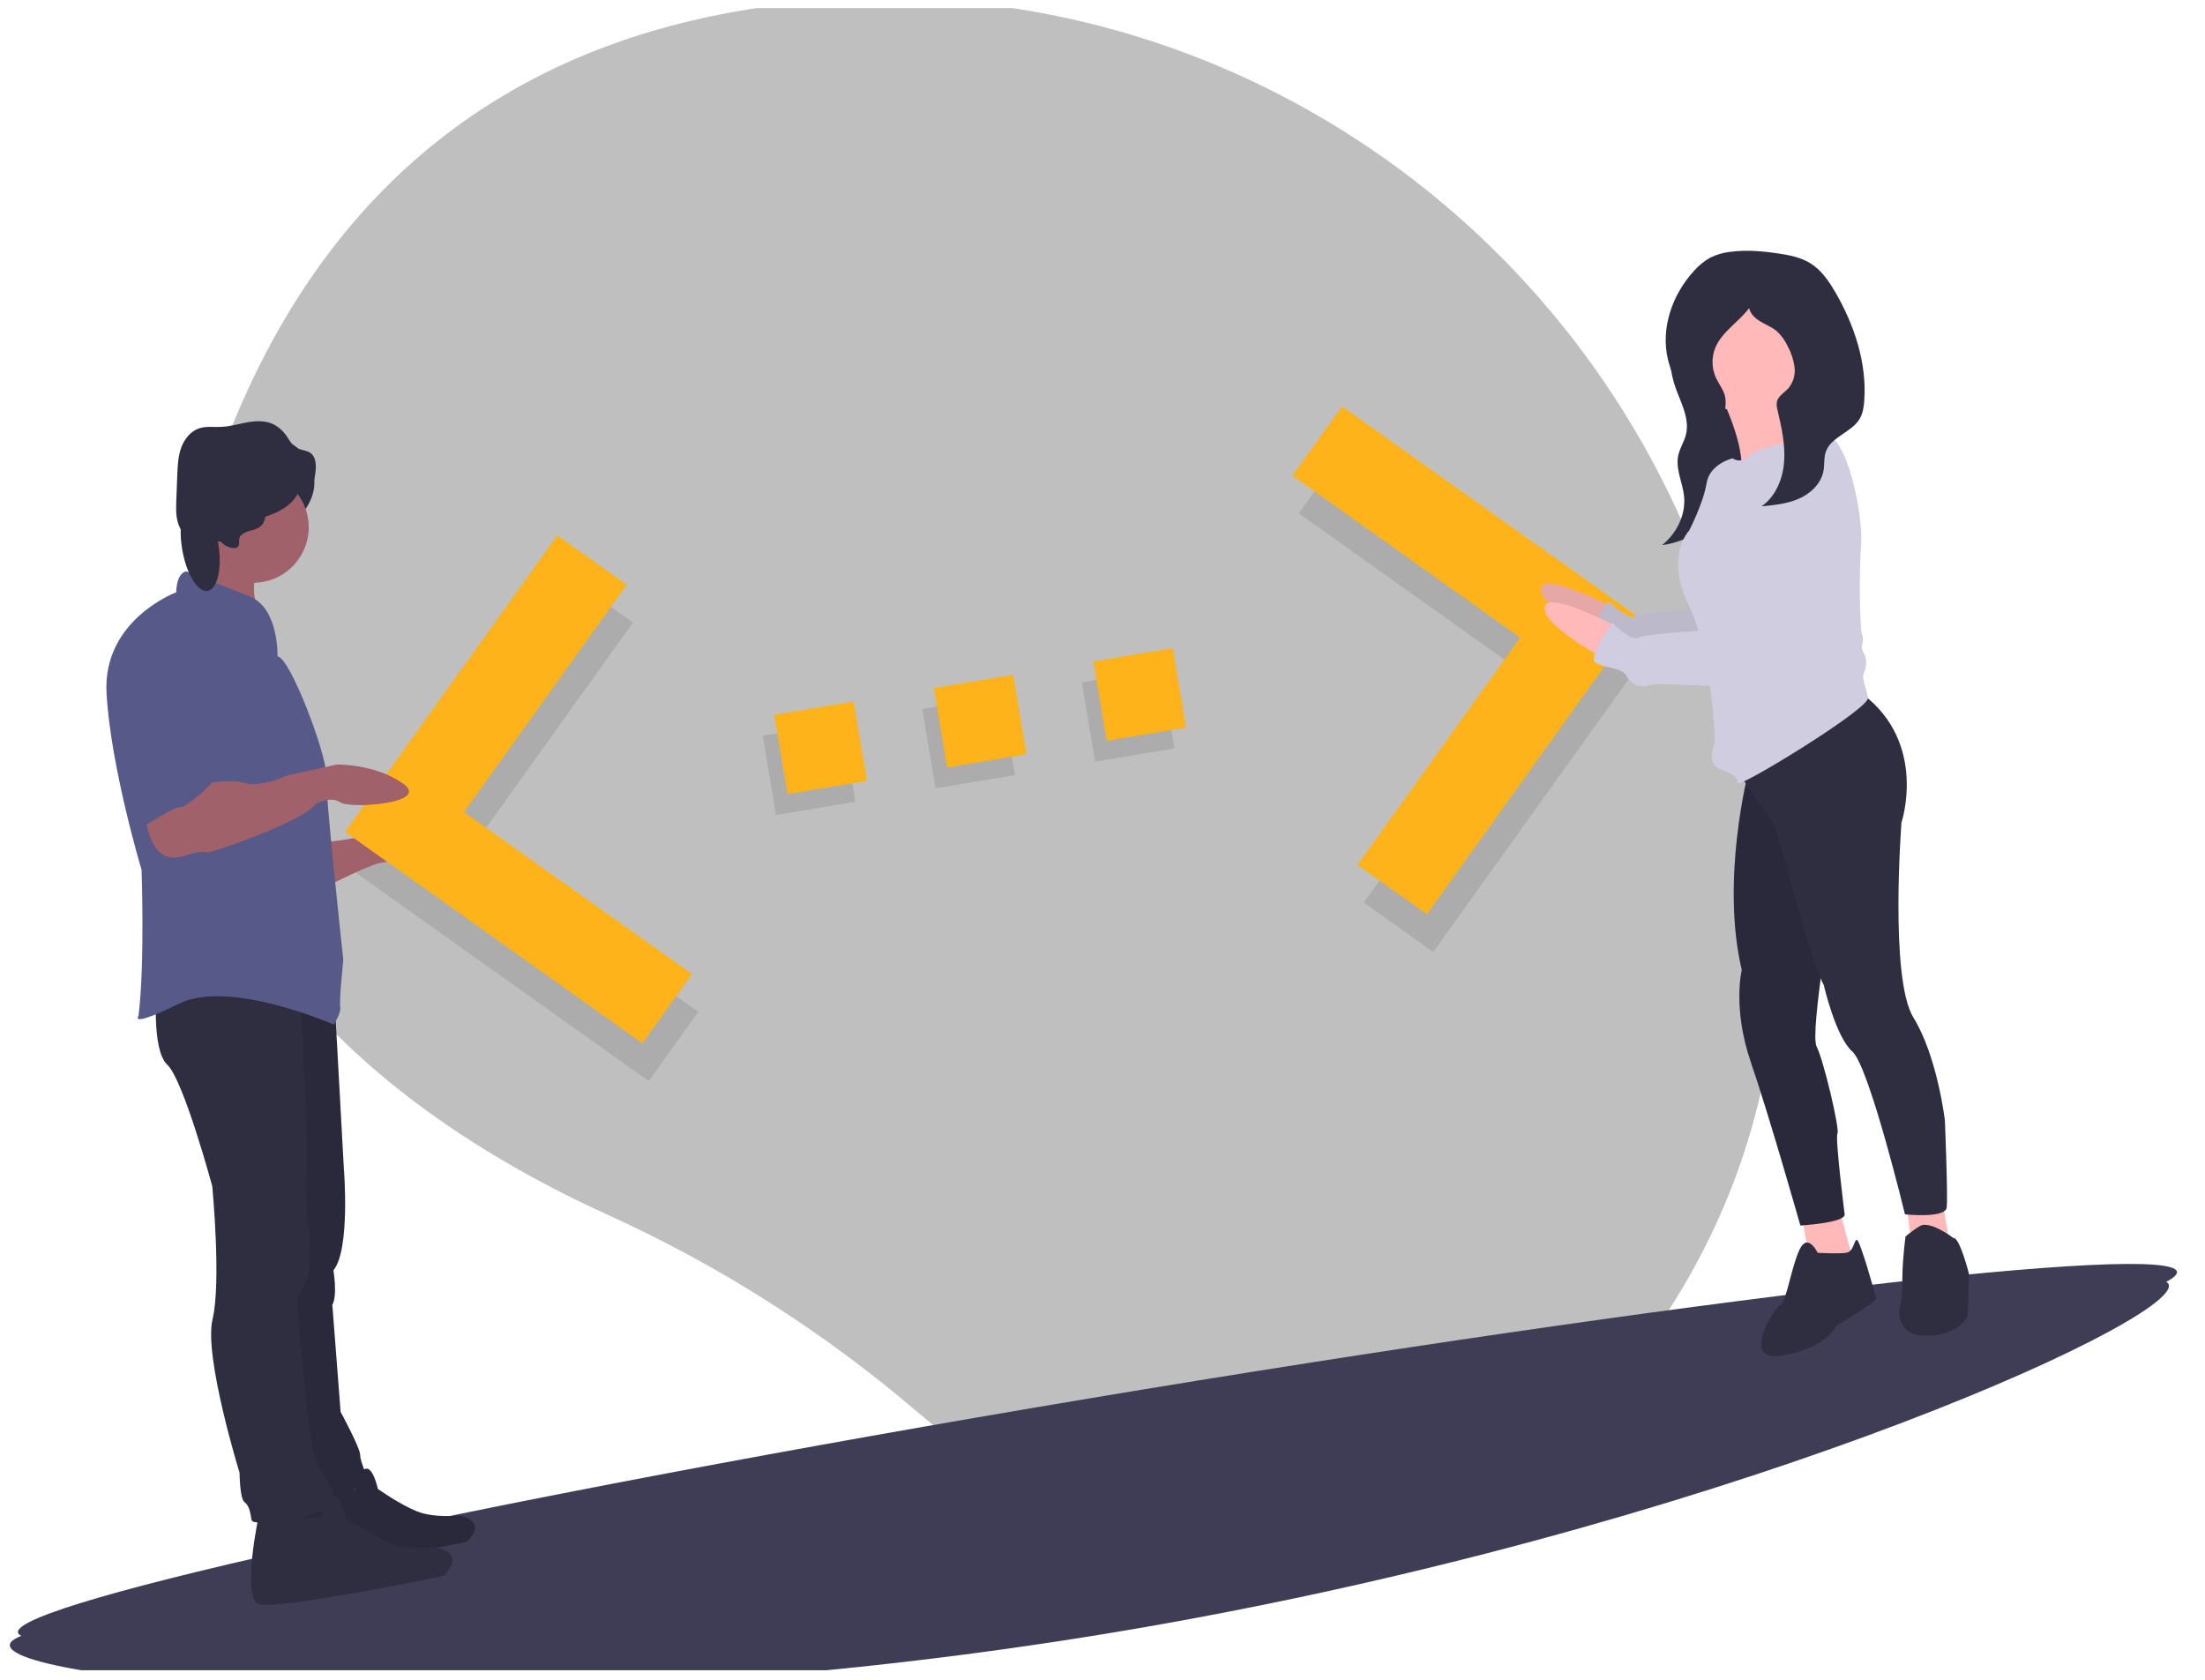 <svg width="1096" height="835" viewBox="0 0 1096 835" fill="none" xmlns="http://www.w3.org/2000/svg">
<g id="htmltags" clip-path="url(#clip0)" filter="url(#filter0_d)">
<path id="back" d="M836.793 256.948C758.638 79.36 573.295 -27.292 381.101 -0.7C279.494 13.358 178.678 64.68 120.807 194.998C17.357 427.957 188.6 548.383 302.608 600.154C357.699 625.233 409.019 657.882 455.08 697.154C538.04 767.743 688.287 847.581 820.184 661.117C915.782 525.968 888.851 375.239 836.793 256.948Z" fill="#BFBFBF"/>
<g id="floor">
<path id="Vector" d="M1078.04 634.889C1081.14 653.401 851.631 757.706 555.295 807.217C258.96 856.729 8.012 832.698 4.919 814.186C1.826 795.675 247.76 789.691 544.095 740.18C840.43 690.668 1074.95 616.377 1078.04 634.889Z" fill="#3F3D56"/>
<path id="Vector_2" d="M549.932 744.5C846.268 694.988 1084.5 642.928 1082.05 628.22C1079.59 613.512 837.369 641.726 541.033 691.238C244.698 740.75 6.463 792.81 8.921 807.518C11.378 822.225 253.597 794.011 549.932 744.5Z" fill="#3F3D56"/>
</g>
<g id="tags">
<path id="Vector_3" opacity="0.1" d="M677.878 444.71L758.766 331.736L645.545 251.193L670.207 216.758L817.946 321.848L712.395 469.258L677.878 444.71Z" fill="black"/>
<path id="Vector_4" opacity="0.1" d="M347.096 498.963L233.776 418.437L314.664 305.462L280.147 280.915L174.695 428.308L322.433 533.398L347.096 498.963Z" fill="black"/>
<path id="Vector_5" d="M674.747 425.97L755.635 312.995L642.414 232.452L667.076 198.017L814.814 303.108L709.264 450.517L674.747 425.97Z" fill="#FFB31A"/>
</g>
<g id="girl">
<path id="Vector_6" d="M801.292 297.822C801.292 297.822 767.072 279.84 766.179 288.677C765.286 297.513 793.082 312.614 793.082 312.614L801.292 297.822Z" fill="#FFB9B9"/>
<path id="Vector_7" opacity="0.1" d="M801.292 297.822C801.292 297.822 767.072 279.84 766.179 288.677C765.286 297.513 793.082 312.614 793.082 312.614L801.292 297.822Z" fill="black"/>
<path id="Vector_8" d="M889.345 208.074C889.345 208.074 864.017 278.648 864.789 287.997C865.561 297.345 865.689 298.113 862.487 297.859C859.286 297.604 816.257 300.054 812.672 302.233C809.087 304.411 799.606 294.938 799.606 294.938C799.606 294.938 787.447 311.976 791.034 314.536C794.621 317.096 804.097 317.092 806.276 320.677C808.455 324.262 811.402 327.718 818.188 325.795C824.975 323.871 874.026 329.102 879.787 325.77C885.549 322.438 886.444 318.339 889.517 317.826C892.591 317.312 898.224 313.212 898.095 312.444C897.967 311.675 912.677 267.359 912.677 267.359C912.677 267.359 928.789 207.802 889.345 208.074Z" fill="#D0CDE1"/>
<path id="Vector_9" opacity="0.1" d="M889.345 208.074C889.345 208.074 864.017 278.648 864.789 287.997C865.561 297.345 865.689 298.113 862.487 297.859C859.286 297.604 816.257 300.054 812.672 302.233C809.087 304.411 799.606 294.938 799.606 294.938C799.606 294.938 787.447 311.976 791.034 314.536C794.621 317.096 804.097 317.092 806.276 320.677C808.455 324.262 811.402 327.718 818.188 325.795C824.975 323.871 874.026 329.102 879.787 325.77C885.549 322.438 886.444 318.339 889.517 317.826C892.591 317.312 898.224 313.212 898.095 312.444C897.967 311.675 912.677 267.359 912.677 267.359C912.677 267.359 928.789 207.802 889.345 208.074Z" fill="black"/>
<path id="Vector_10" d="M829.843 174.28C830.198 178.414 830.95 182.506 832.087 186.497C834.729 195.129 840.33 203.652 837.868 212.533C836.975 215.757 835.049 218.757 834.27 221.999C832.619 228.861 836.273 235.556 837.043 242.437C838.037 251.327 833.852 260.751 826.135 267.003C840.773 265.023 853.418 255.509 860.941 244.167C868.465 232.826 871.534 219.804 873.325 206.99C874.336 200.944 874.604 194.797 874.125 188.686C873.852 185.175 872.863 181.757 871.221 178.641C869.337 175.645 867.059 172.914 864.449 170.523C861.615 167.681 858.709 164.786 854.923 162.951C850.259 160.692 841.724 159.067 836.265 160.421C829.569 162.082 829.342 169.523 829.843 174.28Z" fill="#2F2E41"/>
<path id="Vector_11" d="M856.299 194.641C856.299 194.641 869.757 223.194 864.254 232.801C858.751 242.408 905.103 222.027 905.103 222.027C905.103 222.027 877.305 202.188 886.262 184.896L856.299 194.641Z" fill="#FFB9B9"/>
<path id="Vector_12" d="M895.393 598.798L899.116 621.081L912.951 632.984L922.17 626.705L913.705 594.949L895.393 598.798Z" fill="#FFB9B9"/>
<path id="Vector_13" d="M903.469 618.773C903.469 618.773 898.599 608.53 894.504 617.112C890.409 625.694 887.855 643.496 884.91 644.778C881.965 646.06 864.431 673.473 885.945 669.878C907.458 666.284 912.704 655.14 912.704 655.14C912.704 655.14 932.806 643.094 932.549 641.557C932.292 640.02 924.469 612.105 922.932 612.362C921.396 612.619 921.526 618.125 917.684 618.767C913.843 619.409 903.469 618.773 903.469 618.773Z" fill="#2F2E41"/>
<path id="Vector_14" d="M947.514 594.039L950.212 614.913L969.935 619.514L964.928 589.55L947.514 594.039Z" fill="#FFB9B9"/>
<path id="Vector_15" d="M970.957 611.446C970.957 611.446 959.171 602.358 954.178 605.562C951.696 607.077 949.341 608.792 947.136 610.687C947.136 610.687 945.732 621.189 945.607 629.898C945.483 638.606 945.356 642.576 944.333 645.906C943.31 649.237 943.699 661.018 959.322 659.988C974.946 658.957 978.144 649.735 978.144 649.735L978.648 629.116C978.648 629.116 974.03 610.933 970.957 611.446Z" fill="#2F2E41"/>
<path id="Vector_16" d="M869.052 379.69C869.052 379.69 855.114 433.354 865.762 478.173C865.762 478.173 861.031 497.128 870.262 524.018C879.494 550.908 894.883 605.202 894.883 605.202C894.883 605.202 916.014 604.041 916.908 599.942C916.908 599.942 912.026 561.269 913.306 559.475C914.586 557.682 906.376 522.723 902.916 516.193C899.455 509.663 911.849 437.302 911.849 437.302L891.452 353.043L869.052 379.69Z" fill="#2F2E41"/>
<path id="Vector_17" opacity="0.1" d="M869.052 379.69C869.052 379.69 855.114 433.354 865.762 478.173C865.762 478.173 861.031 497.128 870.262 524.018C879.494 550.908 894.883 605.202 894.883 605.202C894.883 605.202 916.014 604.041 916.908 599.942C916.908 599.942 912.026 561.269 913.306 559.475C914.586 557.682 906.376 522.723 902.916 516.193C899.455 509.663 911.849 437.302 911.849 437.302L891.452 353.043L869.052 379.69Z" fill="black"/>
<path id="Vector_18" d="M862.391 377.643L882.253 406.706C882.253 406.706 901.107 477.006 906.489 485.584C906.489 485.584 912.391 511.451 920.718 518.747C929.045 526.044 946.876 599.674 946.876 599.674C946.876 599.674 966.983 601.843 967.621 596.208C968.259 590.573 966.707 552.922 966.707 552.922C966.707 552.922 962.98 521.164 951.062 501.831C939.145 482.498 945.132 404.888 945.132 404.888C945.132 404.888 958.307 365.566 925.769 340.991L862.391 377.643Z" fill="#2F2E41"/>
<path id="Vector_19" d="M874.743 201.036C892.141 198.13 903.888 181.669 900.981 164.271C898.074 146.873 881.614 135.126 864.216 138.033C846.818 140.939 835.071 157.4 837.977 174.798C840.884 192.196 857.345 203.943 874.743 201.036Z" fill="#FFB9B9"/>
<path id="Vector_20" d="M906.636 212.293C906.636 212.293 873.597 217.813 869.629 222.425C868.67 223.7 867.258 224.558 865.685 224.821C864.112 225.084 862.498 224.732 861.177 223.837C861.177 223.837 849.78 226.531 848.247 236.265C846.715 245.999 839.549 259.832 839.549 259.832C839.549 259.832 827.387 272.132 839.435 296.971C851.483 321.811 852.397 365.097 852.397 365.097C852.397 365.097 847.791 375.344 854.58 378.158C861.368 380.973 863.93 382.125 863.675 385.326C863.42 388.528 929.358 348.289 928.459 342.911C927.56 337.533 925.254 333.179 926.405 330.617C927.557 328.056 928.451 323.957 926.273 320.372C924.094 316.787 927.039 315.506 925.629 311.792C924.219 308.079 924.079 278.88 925.099 266.073C926.118 253.266 918.289 211.136 906.636 212.293Z" fill="#D0CDE1"/>
<path id="Vector_21" d="M802.832 307.043C802.832 307.043 768.612 289.06 767.719 297.897C766.826 306.734 794.623 321.834 794.623 321.834L802.832 307.043Z" fill="#FFB9B9"/>
<path id="Vector_22" d="M891.142 218.831C891.142 218.831 865.814 289.405 866.586 298.753C867.358 308.102 867.486 308.87 864.285 308.615C861.083 308.36 818.054 310.811 814.469 312.99C810.884 315.168 801.403 305.695 801.403 305.695C801.403 305.695 789.244 322.733 792.831 325.293C796.418 327.852 805.895 327.849 808.073 331.434C810.252 335.018 813.199 338.475 819.985 336.551C826.772 334.628 875.823 339.859 881.585 336.527C887.346 333.195 888.241 329.096 891.314 328.583C894.388 328.069 900.021 323.969 899.893 323.2C899.764 322.432 914.474 278.116 914.474 278.116C914.474 278.116 930.586 218.559 891.142 218.831Z" fill="#D0CDE1"/>
<path id="Vector_23" d="M857.243 192.267C856.285 189.22 854.214 186.657 852.886 183.752C851.838 181.425 851.271 178.909 851.22 176.357C851.169 173.805 851.635 171.269 852.59 168.902C855.889 160.849 864.22 156.135 869.413 149.151C870.048 152.16 872.583 154.399 875.233 155.96C877.883 157.52 880.813 158.656 883.167 160.635C885.465 162.755 887.31 165.317 888.592 168.168C890.381 171.421 891.535 174.984 891.992 178.668C892.209 180.511 892.049 182.379 891.521 184.158C890.994 185.937 890.11 187.59 888.925 189.017C886.924 191.223 883.878 192.802 883.219 195.706C883.008 197.137 883.122 198.598 883.553 199.979C885.492 208.344 887.423 216.865 886.808 225.431C886.193 233.996 882.645 242.764 875.612 247.69C881.967 247.087 888.453 246.45 894.282 243.846C900.111 241.242 905.272 236.276 906.381 229.989C906.928 226.888 906.482 223.614 907.498 220.633C910.069 213.088 920.308 211.053 924.358 204.187C925.979 201.44 926.439 198.171 926.653 194.989C927.912 176.261 921.716 157.633 912.321 141.383C909.083 135.782 905.289 130.232 899.783 126.835C895.097 123.944 889.547 122.848 884.103 122.029C876.158 120.834 868.059 120.12 860.096 121.184C856.621 121.557 853.239 122.536 850.102 124.077C847.04 125.799 844.295 128.034 841.988 130.684C831.194 142.411 825.324 159.252 829.065 174.746C831.329 184.12 836.849 192.428 843.349 199.554C845.622 202.046 850.885 207.29 854.558 204.871C857.889 202.676 858.278 195.558 857.243 192.267Z" fill="#2F2E41"/>
</g>
<g id="boy">
<path id="Vector_24" d="M127.123 263.694C145.457 260.631 158.383 246.555 155.993 232.254C153.604 217.954 136.804 208.844 118.47 211.907C100.136 214.971 87.211 229.047 89.6 243.347C91.989 257.648 108.789 266.757 127.123 263.694Z" fill="#2F2E41"/>
<path id="Vector_25" d="M158.225 415.124C158.225 415.124 188.435 412.124 193.081 407.253C197.726 402.382 221.853 407.906 224.733 412.884C227.612 417.863 193.862 424.184 188.551 425.072C183.239 425.959 159.341 438.142 159.341 438.142L158.225 415.124Z" fill="#A0616A"/>
<path id="Vector_26" d="M148.376 734.678C148.376 734.678 140.319 772.117 148.291 775.141C156.264 778.165 232.037 762.394 232.037 762.394C232.037 762.394 243.435 752.4 227.996 749.379C227.996 749.379 215.787 750.796 207.108 747.268C198.428 743.74 187.83 736.176 187.83 736.176C187.83 736.176 185 722.959 180.662 726.795C179.373 727.992 178.348 729.445 177.654 731.061C176.959 732.678 176.61 734.421 176.63 736.181L148.376 734.678Z" fill="#2F2E41"/>
<path id="Vector_27" opacity="0.1" d="M148.376 734.678C148.376 734.678 140.319 772.117 148.291 775.141C156.264 778.165 232.037 762.394 232.037 762.394C232.037 762.394 243.435 752.4 227.996 749.379C227.996 749.379 215.787 750.796 207.108 747.268C198.428 743.74 187.83 736.176 187.83 736.176C187.83 736.176 185 722.959 180.662 726.795C179.373 727.992 178.348 729.445 177.654 731.061C176.959 732.678 176.61 734.421 176.63 736.181L148.376 734.678Z" fill="black"/>
<path id="Vector_28" d="M343.965 480.223L230.645 399.697L311.533 286.722L277.016 262.175L171.564 409.568L319.302 514.658L343.965 480.223Z" fill="#FFB31A"/>
<path id="Vector_29" d="M128.701 749.007C128.701 749.007 119.865 790.067 128.608 793.383C137.352 796.7 220.453 779.403 220.453 779.403C220.453 779.403 232.954 768.442 216.021 765.129C216.021 765.129 202.631 766.684 193.113 762.814C183.594 758.945 171.971 750.65 171.971 750.65C171.971 750.65 168.867 736.154 164.11 740.361C162.696 741.674 161.572 743.267 160.81 745.04C160.049 746.813 159.666 748.725 159.688 750.655L128.701 749.007Z" fill="#2F2E41"/>
<path id="Vector_30" d="M166.223 491.589L170.905 576.798C170.905 576.798 174.242 617.189 165.725 627.484C165.725 627.484 167.832 640.099 165.178 644.637L169.294 697.864C169.294 697.864 179.15 716.009 179.041 719.44C178.932 722.87 184.026 732.939 183.584 734.378C183.142 735.816 151.715 739.702 151.715 739.702L140.495 631.699L136.229 479.539L166.223 491.589Z" fill="#2F2E41"/>
<path id="Vector_31" opacity="0.1" d="M166.223 491.589L170.905 576.798C170.905 576.798 174.242 617.189 165.725 627.484C165.725 627.484 167.832 640.099 165.178 644.637L169.294 697.864C169.294 697.864 179.15 716.009 179.041 719.44C178.932 722.87 184.026 732.939 183.584 734.378C183.142 735.816 151.715 739.702 151.715 739.702L140.495 631.699L136.229 479.539L166.223 491.589Z" fill="black"/>
<path id="Vector_32" d="M149.181 491.707C149.181 491.707 153.304 561.312 152.425 576.474C151.944 586.441 152.244 596.431 153.322 606.352C153.322 606.352 156.208 627.709 151.231 634.683C149.772 636.706 148.744 639.008 148.212 641.445C147.68 643.882 147.655 646.402 148.138 648.849C148.138 648.849 153.366 716.905 158.017 724.317C162.668 731.73 167.097 737.815 164.665 743.681C162.232 749.547 125.716 755.648 125.05 751.664C124.385 747.681 123.83 744.361 121.506 742.702C119.181 741.043 119.065 728.096 119.065 728.096C119.065 728.096 101.225 670.337 105.644 651.854C110.063 633.372 105.507 585.678 105.507 585.678C105.507 585.678 91.21 532.786 83.129 525.264C75.047 517.743 77.912 485.87 77.912 485.87L149.181 491.707Z" fill="#2F2E41"/>
<path id="Vector_33" d="M95.007 282.464C96.073 284.094 98.084 284.764 99.92 285.41C110.565 289.151 120.026 295.574 129.351 301.927C126.209 295.464 125.419 288.109 127.118 281.126C127.706 278.743 128.565 276.144 127.491 273.937C126.701 272.314 125.041 271.325 123.451 270.471C119.747 268.482 115.928 266.716 112.013 265.182C109.279 264.11 103.506 261.004 100.726 261.912C101.22 265.791 101.717 269.25 100.631 273.135C100.374 274.056 95.414 283.087 95.007 282.464Z" fill="#A0616A"/>
<path id="Vector_34" d="M130.396 285.328C145.43 282.816 155.581 268.592 153.069 253.558C150.558 238.524 136.334 228.373 121.3 230.885C106.266 233.397 96.115 247.62 98.627 262.654C101.139 277.688 115.362 287.839 130.396 285.328Z" fill="#A0616A"/>
<path id="Vector_35" d="M137.936 322.286C137.936 322.286 138.701 298.272 124.091 292.523C109.481 286.775 92.658 280.031 92.658 280.031C92.658 280.031 87.899 280.144 87.572 290.435C87.572 290.435 50.947 304.062 52.954 340.58C54.961 377.098 70.364 428.439 70.364 428.439C70.364 428.439 72.042 475.249 68.844 501.035C68.844 501.035 63.755 507.345 88.982 494.94C114.208 482.536 165.786 505.312 165.786 505.312C165.786 505.312 169.657 499.888 169.103 496.568C168.548 493.248 170.642 473.107 170.642 473.107C170.642 473.107 161.646 390.666 162.084 381.039C162.523 371.411 144.133 322.616 137.936 322.286Z" fill="#575A89"/>
<path id="Vector_36" d="M119.901 261.982C121.385 260.803 123.137 260.008 125.002 259.669C126.869 259.328 128.606 258.478 130.021 257.213C132.262 254.809 131.813 250.962 133.253 248.008C135.338 243.731 140.694 242.363 145.416 241.771C148.303 241.408 151.421 241.063 153.577 239.109C155.79 237.102 156.413 233.913 156.777 230.948C157.207 227.441 157.164 223.247 154.3 221.178C152.311 219.741 149.569 219.85 147.426 218.654C145.205 217.414 143.972 214.999 142.527 212.905C140.853 210.339 138.534 208.258 135.804 206.869C131.824 204.987 127.178 205.193 122.845 205.965C118.511 206.736 114.247 208.035 109.85 208.223C106.247 208.376 102.531 207.79 99.099 208.898C94.726 210.31 91.582 214.313 90.034 218.639C88.486 222.966 88.293 227.642 88.115 232.234L87.632 244.722C87.482 248.596 87.346 252.569 88.575 256.245C91.124 263.866 99.086 268.931 100.885 276.763C100.975 274.503 101.624 272.3 102.775 270.352C103.926 268.404 105.542 266.772 107.479 265.603C107.957 265.262 108.536 265.092 109.122 265.12C109.846 265.225 110.363 265.845 110.894 266.349C112.284 267.671 116.24 269.368 118.086 267.957C119.737 266.695 117.881 263.908 119.901 261.982Z" fill="#2F2E41"/>
<path id="Vector_37" d="M72.011 397.453C72.011 397.453 72.244 427.443 91.055 421.57C91.055 421.57 100.792 418.578 102.342 419.684C103.891 420.79 151.581 403.95 157 395.538C157 395.538 164.523 391.551 169.172 394.869C173.821 398.187 214.323 395.514 200.376 385.56C186.428 375.606 167.394 376.057 167.394 376.057L142.386 381.6C142.386 381.6 129.773 387.802 121.141 385.15C112.508 382.497 90.156 387.597 90.156 387.597L72.011 397.453Z" fill="#A0616A"/>
<path id="Vector_38" d="M83.813 300.618C83.813 300.618 54.491 308.929 61.701 352.085L70.908 407.192C70.908 407.192 86.287 397.115 89.717 397.224C93.148 397.334 104.873 385.82 104.873 385.82C104.873 385.82 114.154 347.416 111.162 337.679C108.17 327.942 103.953 298.618 83.813 300.618Z" fill="#575A89"/>
<path id="Vector_39" d="M125.238 254.455C139.355 252.096 149.806 244.239 148.581 236.905C147.356 229.571 134.918 225.539 120.801 227.897C106.684 230.256 96.233 238.113 97.458 245.447C98.683 252.78 111.121 256.813 125.238 254.455Z" fill="#2F2E41"/>
<path id="Vector_40" d="M103.222 289.735C108.172 288.908 110.521 278.279 108.469 265.996C106.417 253.712 100.74 244.424 95.79 245.251C90.84 246.078 88.49 256.707 90.543 268.991C92.595 281.275 98.272 290.562 103.222 289.735Z" fill="#2F2E41"/>
</g>
<g id="dukuduku">
<path id="Vector_41" opacity="0.1" d="M385.707 401.163L425.16 394.571L418.568 355.118L379.115 361.71L385.707 401.163ZM577.169 328.619L537.716 335.211L544.308 374.664L583.761 368.072L577.169 328.619ZM465.007 387.913L504.461 381.322L497.869 341.868L458.416 348.46L465.007 387.913Z" fill="black"/>
<path id="Vector_42" d="M391.474 390.777L430.927 384.185L424.335 344.732L384.882 351.324L391.474 390.777ZM582.937 318.233L543.484 324.825L550.075 364.278L589.529 357.686L582.937 318.233ZM470.775 377.527L510.228 370.935L503.636 331.482L464.183 338.074L470.775 377.527Z" fill="#FFB31A"/>
</g>
</g>
<defs>
<filter id="filter0_d" x="0" y="0" width="1096" height="834.294" filterUnits="userSpaceOnUse" color-interpolation-filters="sRGB">
<feFlood flood-opacity="0" result="BackgroundImageFix"/>
<feColorMatrix in="SourceAlpha" type="matrix" values="0 0 0 0 0 0 0 0 0 0 0 0 0 0 0 0 0 0 127 0"/>
<feOffset dy="4"/>
<feGaussianBlur stdDeviation="2"/>
<feColorMatrix type="matrix" values="0 0 0 0 0 0 0 0 0 0 0 0 0 0 0 0 0 0 0.25 0"/>
<feBlend mode="normal" in2="BackgroundImageFix" result="effect1_dropShadow"/>
<feBlend mode="normal" in="SourceGraphic" in2="effect1_dropShadow" result="shape"/>
</filter>
<clipPath id="clip0">
<rect width="1088" height="826.294" fill="white" transform="translate(4)"/>
</clipPath>
</defs>
</svg>
